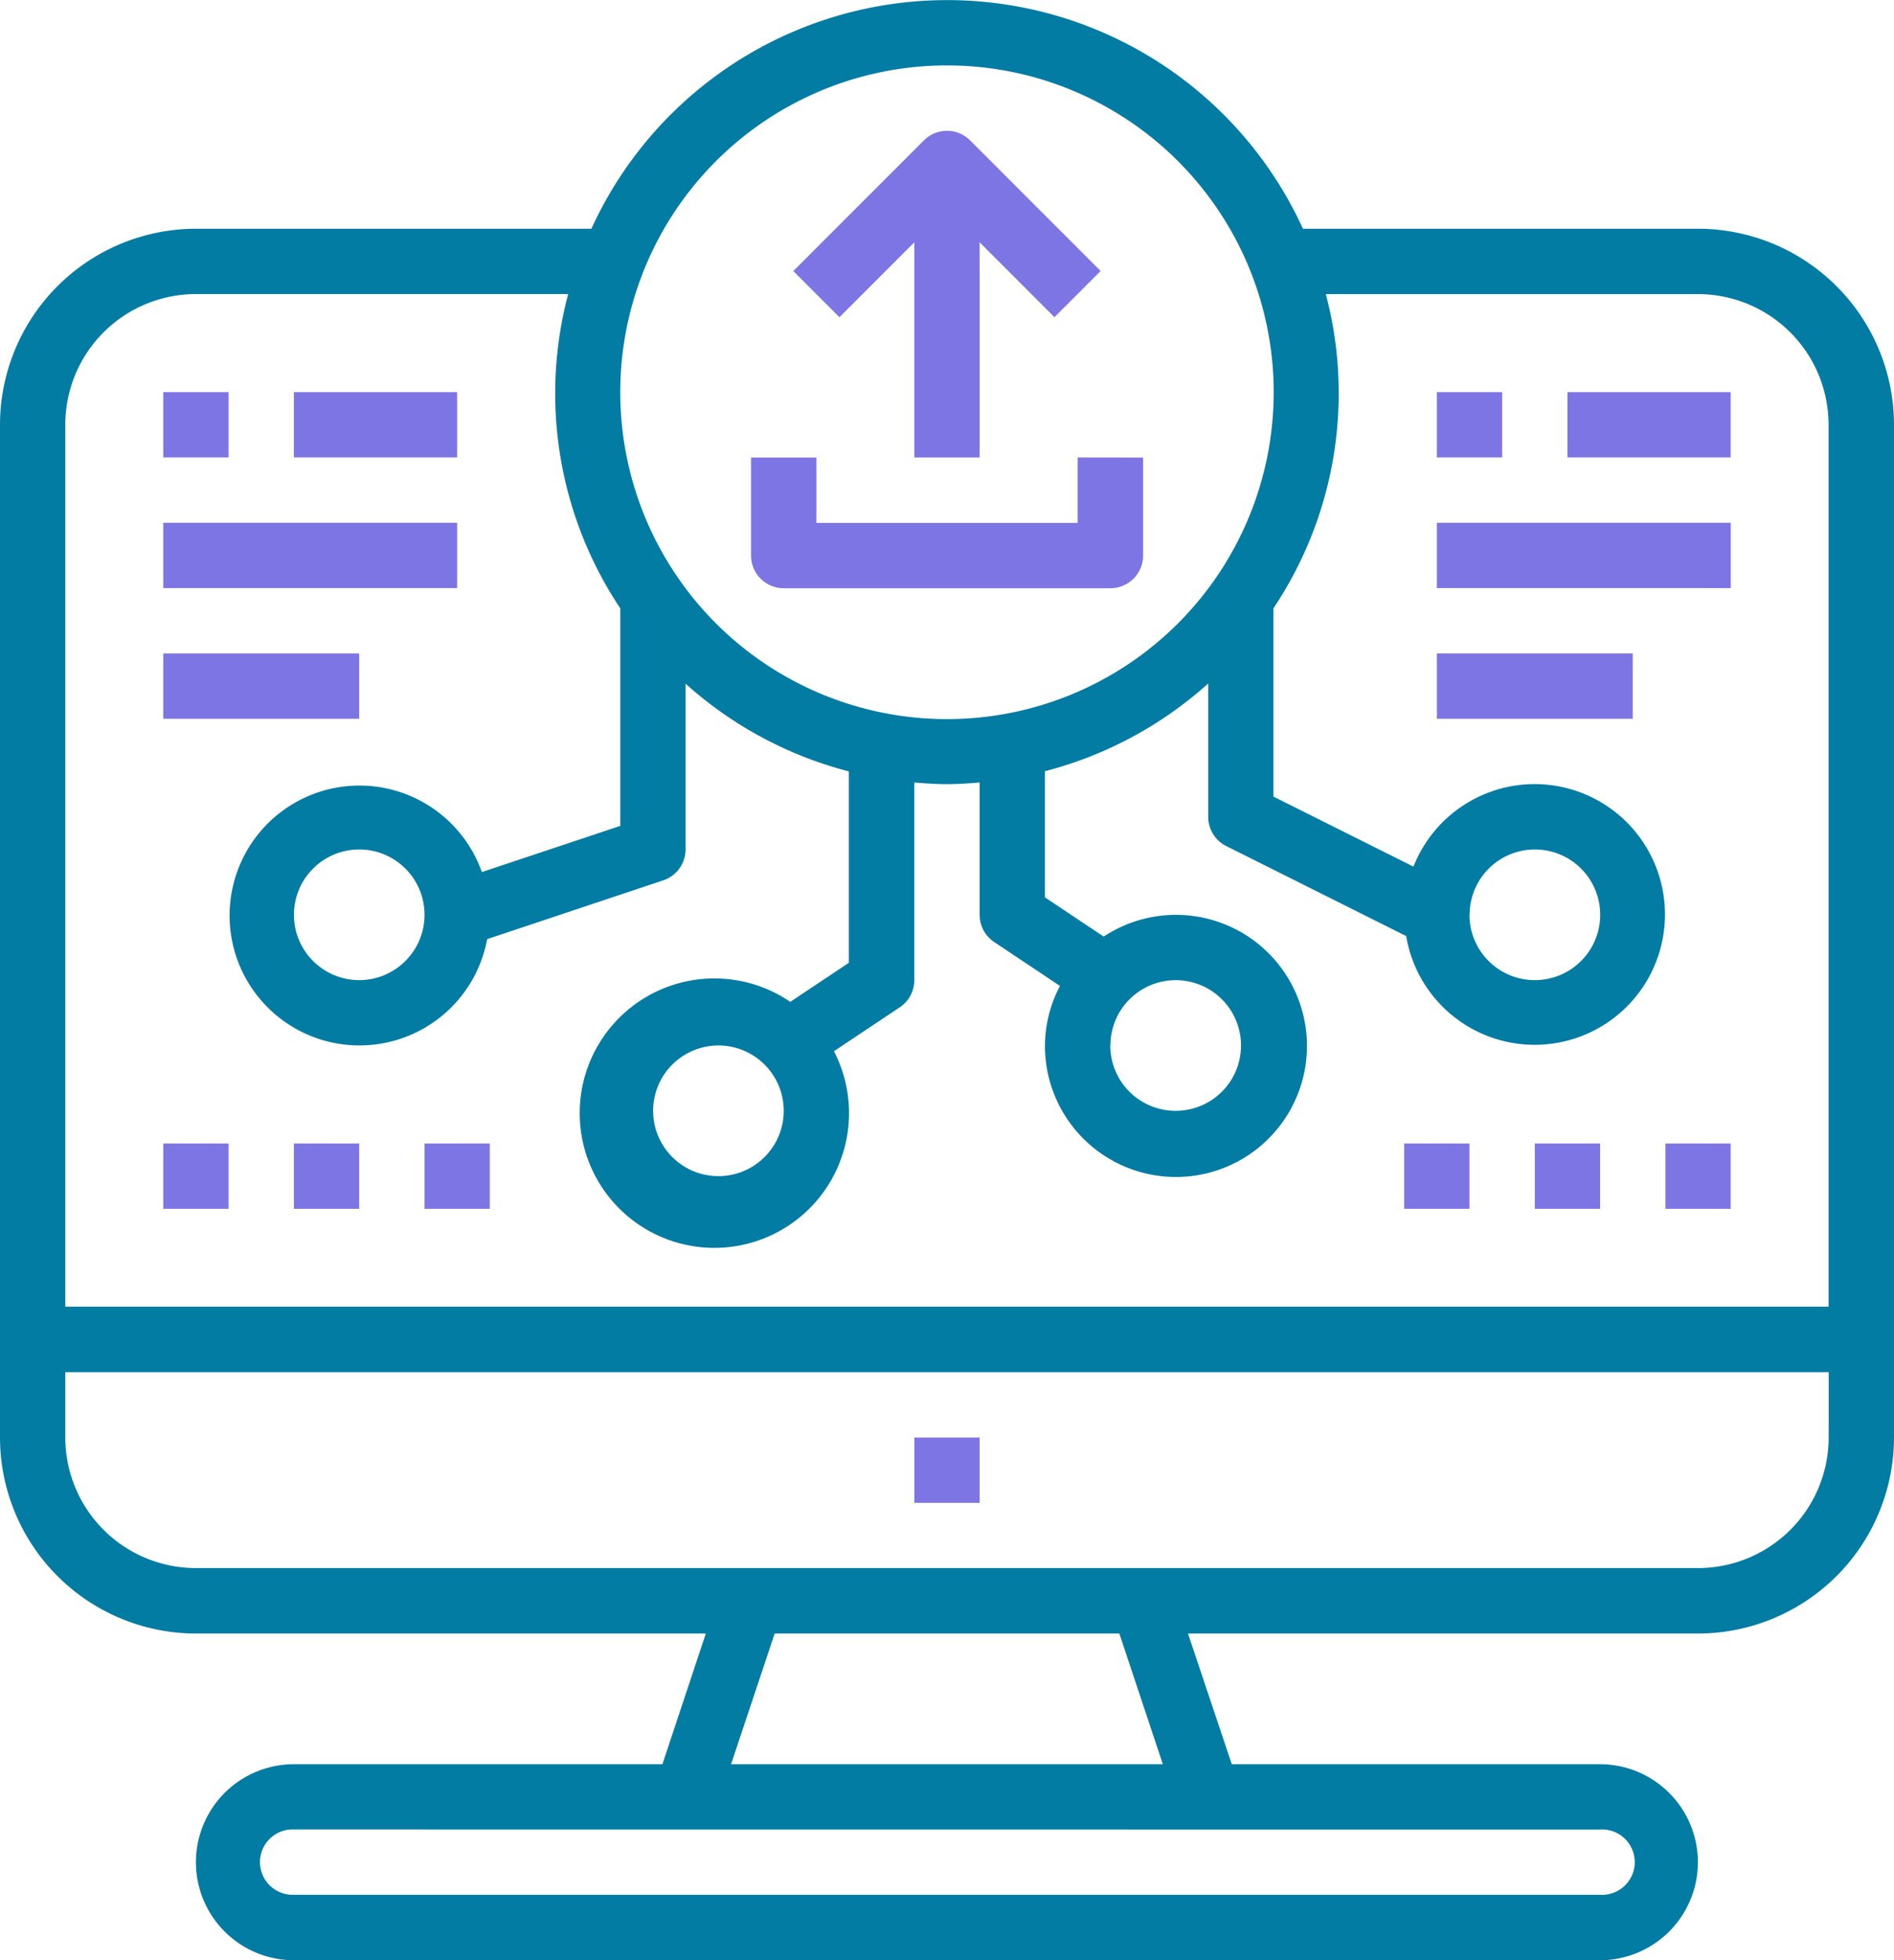 <svg xmlns="http://www.w3.org/2000/svg" width="40.001" height="41.382" viewBox="0 0 40.001 41.382">
  <g id="Custom_Laravel_Web_Development" data-name="Custom Laravel Web Development" transform="translate(-8.01)">
    <g id="Group_13880" data-name="Group 13880" transform="translate(8.01 0)">
      <g id="Group_13879" data-name="Group 13879" transform="translate(0 0)">
        <path id="Path_20538" data-name="Path 20538" d="M43.873,4.829H35.528a8.262,8.262,0,0,0-15.028,0H12.148A4.142,4.142,0,0,0,8.01,8.967v21.38a4.142,4.142,0,0,0,4.138,4.138H22.917L22,37.244H14.217a2.069,2.069,0,1,0,0,4.138H41.8a2.069,2.069,0,1,0,0-4.138H34.025L33.1,34.485H43.873a4.142,4.142,0,0,0,4.138-4.138V8.967A4.142,4.142,0,0,0,43.873,4.829ZM28.01,1.381a6.9,6.9,0,1,1-6.9,6.9A6.9,6.9,0,0,1,28.01,1.381ZM41.8,38.623A.69.69,0,1,1,41.8,40H14.217a.69.69,0,1,1,0-1.379ZM23.45,37.244l.921-2.759H31.65l.919,2.759Zm23.181-6.9a2.759,2.759,0,0,1-2.759,2.759H12.148a2.759,2.759,0,0,1-2.759-2.759V28.968H46.632Zm0-2.759H9.389V8.967a2.759,2.759,0,0,1,2.759-2.759H20.01a8.168,8.168,0,0,0,1.1,6.634v4.593l-2.923.975a2.743,2.743,0,1,0,.112,1.416l3.718-1.241a.69.69,0,0,0,.472-.652v-3.5a8.245,8.245,0,0,0,3.448,1.852v4.041L24.7,21.15a2.844,2.844,0,1,0,.923,1.042l1.39-.927a.69.69,0,0,0,.307-.574V16.519c.228.019.457.035.69.035s.461-.016.69-.035v2.794a.69.69,0,0,0,.307.574l1.39.927a2.717,2.717,0,0,0-.318,1.258,2.767,2.767,0,1,0,1.241-2.3l-1.241-.828V16.281a8.245,8.245,0,0,0,3.448-1.852v2.815a.69.69,0,0,0,.381.617l3.8,1.9a2.752,2.752,0,1,0,.154-1.466l-2.958-1.479V12.843a8.168,8.168,0,0,0,1.107-6.634h7.859a2.759,2.759,0,0,1,2.759,2.759V27.589ZM16.976,19.312A1.379,1.379,0,1,1,15.6,17.933,1.379,1.379,0,0,1,16.976,19.312Zm7.586,4.138a1.379,1.379,0,1,1-1.379-1.379A1.379,1.379,0,0,1,24.562,23.45Zm6.9-1.379a1.379,1.379,0,1,1,1.379,1.379A1.379,1.379,0,0,1,31.459,22.071Zm7.586-2.759a1.379,1.379,0,1,1,1.379,1.379A1.379,1.379,0,0,1,39.045,19.312Z" transform="translate(-8.01 0)" fill="#037ca4"/>
      </g>
    </g>
    <g id="Group_13882" data-name="Group 13882" transform="translate(27.321 30.347)">
      <g id="Group_13881" data-name="Group 13881">
        <rect id="Rectangle_2981" data-name="Rectangle 2981" width="1.379" height="1.379" fill="#7e75e4"/>
      </g>
    </g>
    <g id="Group_13884" data-name="Group 13884" transform="translate(24.764 2.761)">
      <g id="Group_13883" data-name="Group 13883">
        <path id="Path_20539" data-name="Path 20539" d="M206.088,32.223a.69.69,0,0,0-.975,0l-2.759,2.759.975.975,1.581-1.581v4.542h1.379V34.375l1.581,1.581.975-.975Z" transform="translate(-202.354 -32.021)" fill="#7e75e4"/>
      </g>
    </g>
    <g id="Group_13886" data-name="Group 13886" transform="translate(23.872 9.657)">
      <g id="Group_13885" data-name="Group 13885">
        <path id="Path_20540" data-name="Path 20540" d="M198.907,112.019V113.4h-5.517v-1.379H192.01v2.069a.69.69,0,0,0,.69.69h6.9a.69.69,0,0,0,.69-.69v-2.069Z" transform="translate(-192.01 -112.019)" fill="#7e75e4"/>
      </g>
    </g>
    <g id="Group_13888" data-name="Group 13888" transform="translate(11.458 11.036)">
      <g id="Group_13887" data-name="Group 13887" transform="translate(0)">
        <rect id="Rectangle_2982" data-name="Rectangle 2982" width="6.207" height="1.379" fill="#7e75e4"/>
      </g>
    </g>
    <g id="Group_13890" data-name="Group 13890" transform="translate(11.458 13.795)">
      <g id="Group_13889" data-name="Group 13889" transform="translate(0)">
        <rect id="Rectangle_2983" data-name="Rectangle 2983" width="4.138" height="1.379" fill="#7e75e4"/>
      </g>
    </g>
    <g id="Group_13892" data-name="Group 13892" transform="translate(14.217 8.278)">
      <g id="Group_13891" data-name="Group 13891">
        <rect id="Rectangle_2984" data-name="Rectangle 2984" width="3.448" height="1.379" fill="#7e75e4"/>
      </g>
    </g>
    <g id="Group_13894" data-name="Group 13894" transform="translate(11.458 8.278)">
      <g id="Group_13893" data-name="Group 13893" transform="translate(0)">
        <rect id="Rectangle_2985" data-name="Rectangle 2985" width="1.379" height="1.379" fill="#7e75e4"/>
      </g>
    </g>
    <g id="Group_13896" data-name="Group 13896" transform="translate(11.458 24.14)">
      <g id="Group_13895" data-name="Group 13895" transform="translate(0)">
        <rect id="Rectangle_2986" data-name="Rectangle 2986" width="1.379" height="1.379" fill="#7e75e4"/>
      </g>
    </g>
    <g id="Group_13898" data-name="Group 13898" transform="translate(14.217 24.14)">
      <g id="Group_13897" data-name="Group 13897">
        <rect id="Rectangle_2987" data-name="Rectangle 2987" width="1.379" height="1.379" fill="#7e75e4"/>
      </g>
    </g>
    <g id="Group_13900" data-name="Group 13900" transform="translate(16.976 24.14)">
      <g id="Group_13899" data-name="Group 13899" transform="translate(0)">
        <rect id="Rectangle_2988" data-name="Rectangle 2988" width="1.379" height="1.379" fill="#7e75e4"/>
      </g>
    </g>
    <g id="Group_13902" data-name="Group 13902" transform="translate(43.183 24.14)">
      <g id="Group_13901" data-name="Group 13901" transform="translate(0)">
        <rect id="Rectangle_2989" data-name="Rectangle 2989" width="1.379" height="1.379" fill="#7e75e4"/>
      </g>
    </g>
    <g id="Group_13904" data-name="Group 13904" transform="translate(40.425 24.14)">
      <g id="Group_13903" data-name="Group 13903">
        <rect id="Rectangle_2990" data-name="Rectangle 2990" width="1.379" height="1.379" fill="#7e75e4"/>
      </g>
    </g>
    <g id="Group_13906" data-name="Group 13906" transform="translate(37.666 24.14)">
      <g id="Group_13905" data-name="Group 13905">
        <rect id="Rectangle_2991" data-name="Rectangle 2991" width="1.379" height="1.379" fill="#7e75e4"/>
      </g>
    </g>
    <g id="Group_13908" data-name="Group 13908" transform="translate(38.356 11.036)">
      <g id="Group_13907" data-name="Group 13907">
        <rect id="Rectangle_2992" data-name="Rectangle 2992" width="6.207" height="1.379" fill="#7e75e4"/>
      </g>
    </g>
    <g id="Group_13910" data-name="Group 13910" transform="translate(38.356 13.795)">
      <g id="Group_13909" data-name="Group 13909">
        <rect id="Rectangle_2993" data-name="Rectangle 2993" width="4.138" height="1.379" fill="#7e75e4"/>
      </g>
    </g>
    <g id="Group_13912" data-name="Group 13912" transform="translate(41.114 8.278)">
      <g id="Group_13911" data-name="Group 13911" transform="translate(0)">
        <rect id="Rectangle_2994" data-name="Rectangle 2994" width="3.448" height="1.379" fill="#7e75e4"/>
      </g>
    </g>
    <g id="Group_13914" data-name="Group 13914" transform="translate(38.356 8.278)">
      <g id="Group_13913" data-name="Group 13913">
        <rect id="Rectangle_2995" data-name="Rectangle 2995" width="1.379" height="1.379" fill="#7e75e4"/>
      </g>
    </g>
  </g>
</svg>
